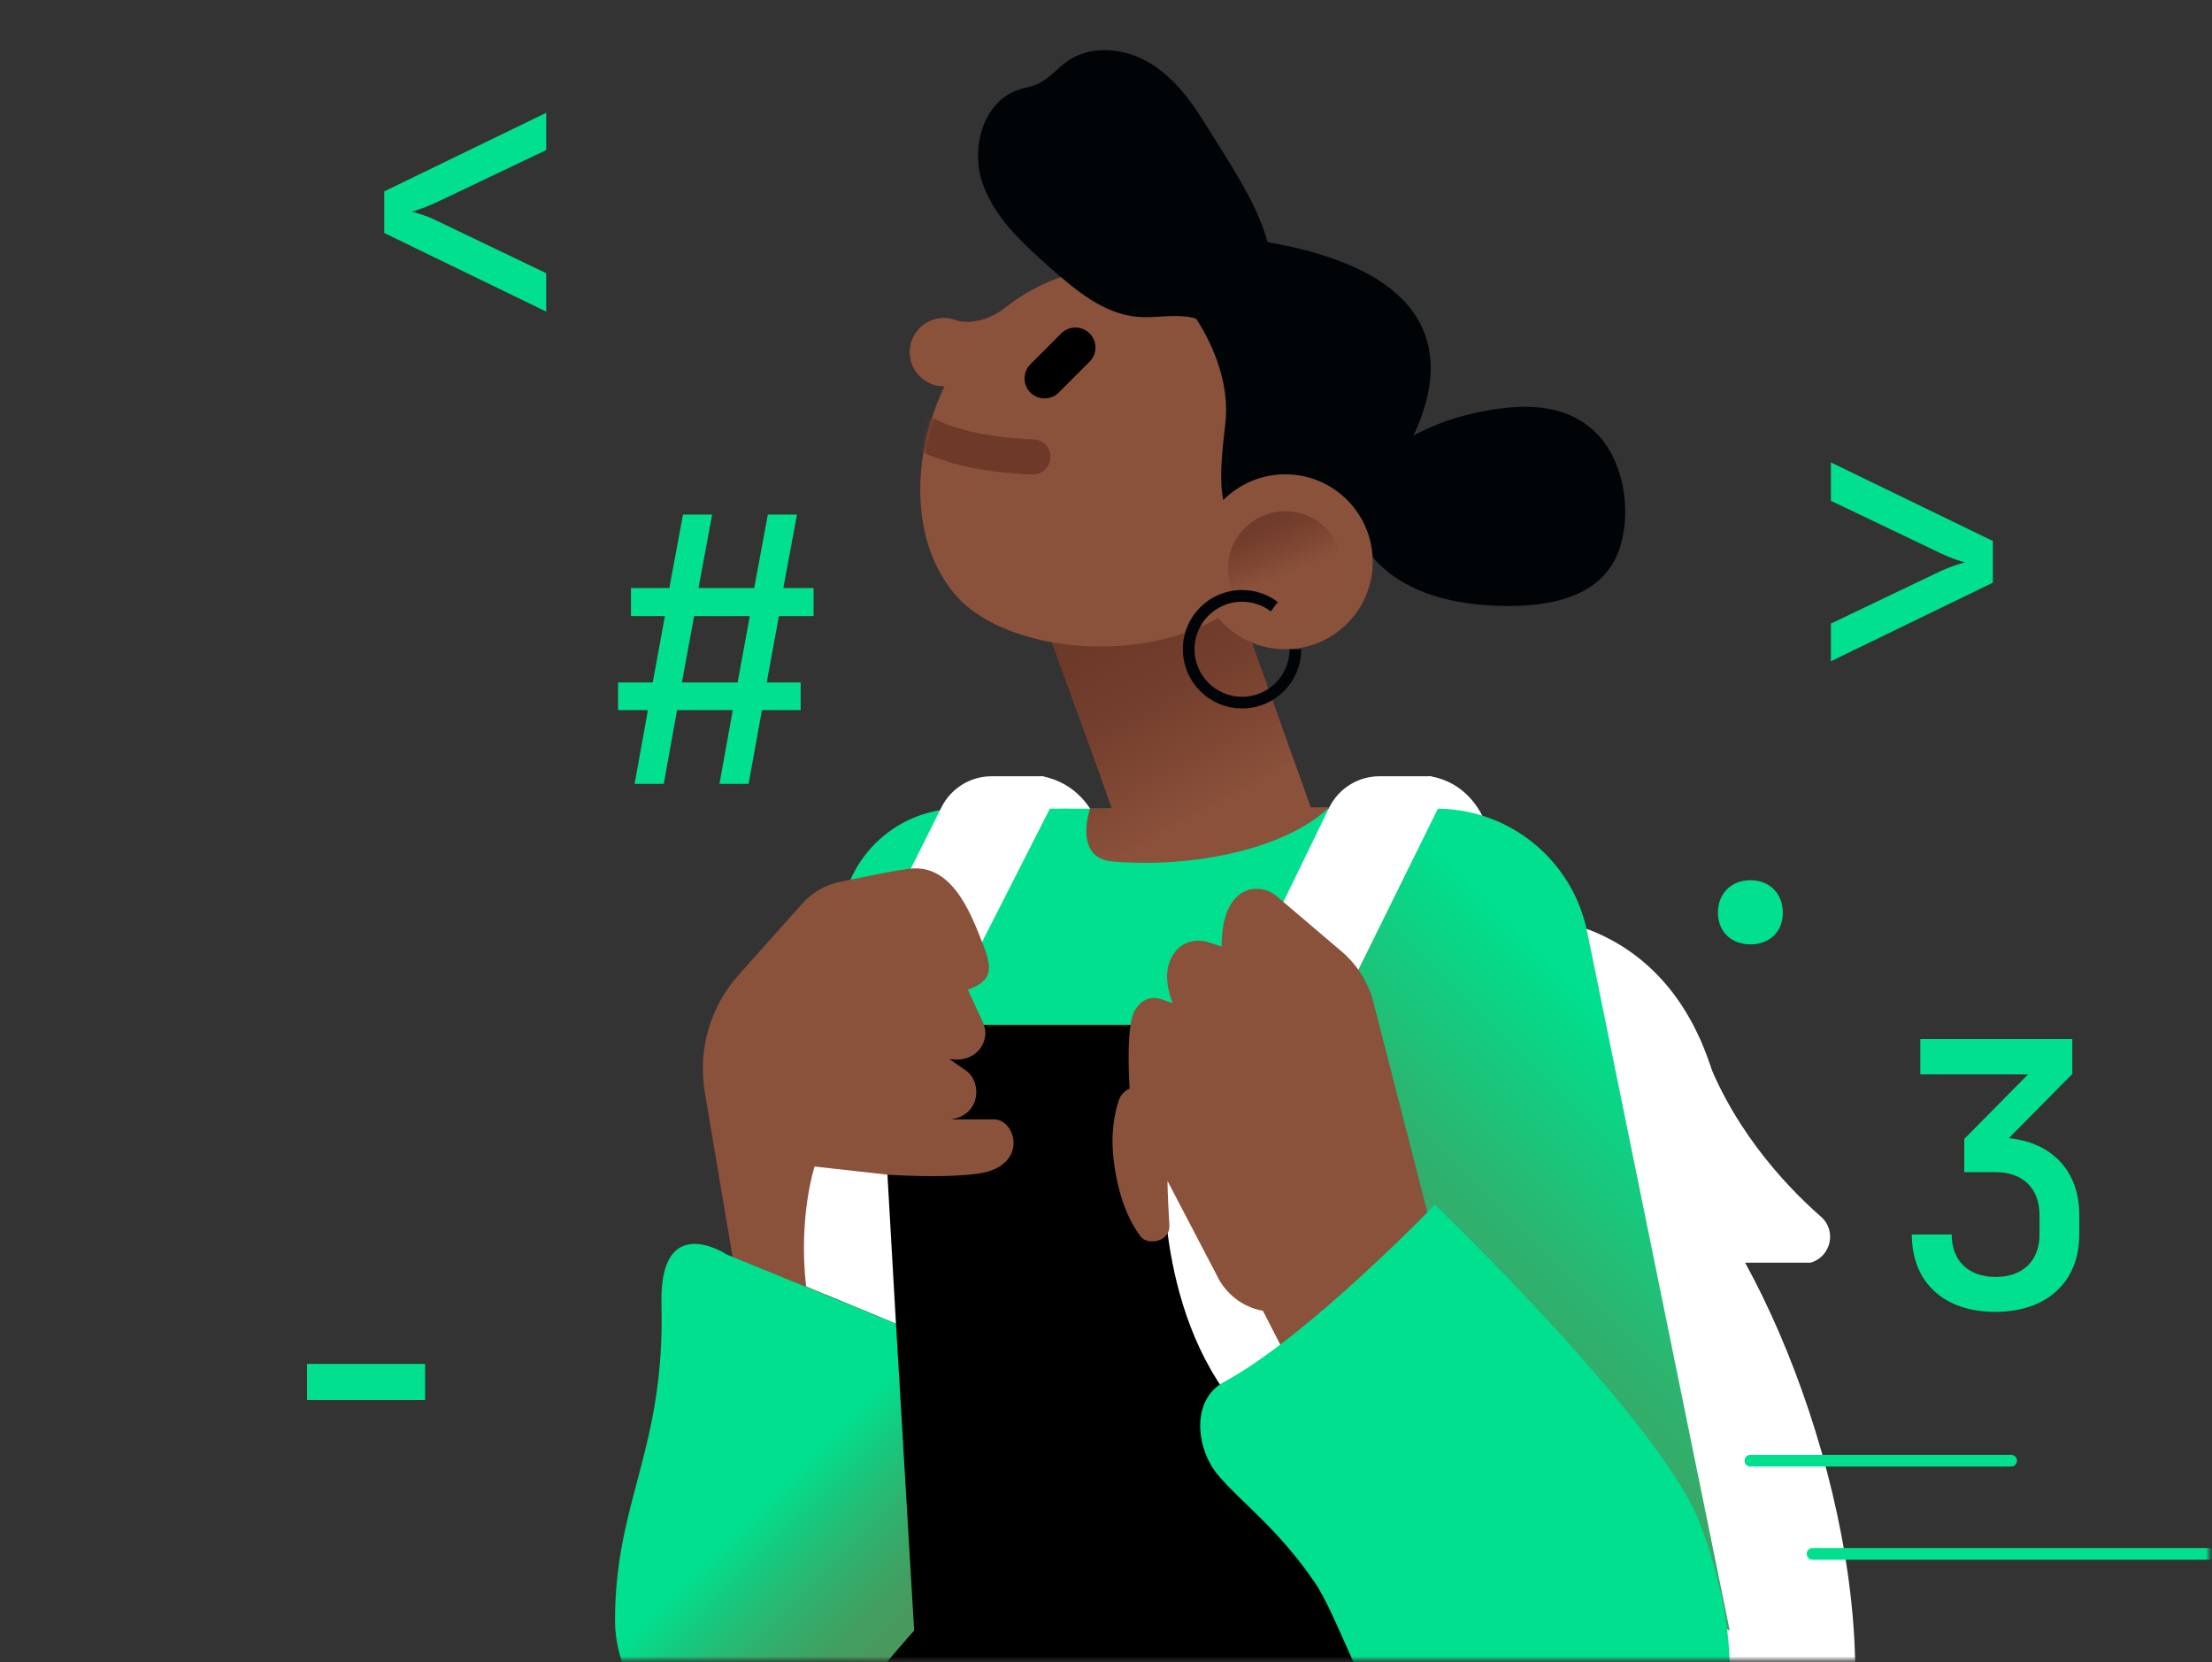 <svg fill="none" height="426" viewBox="0 0 567 426" width="567" xmlns="http://www.w3.org/2000/svg" xmlns:xlink="http://www.w3.org/1999/xlink"><rect x="0" y="0" width="567" height="426" fill="#333333" stroke="none"/><linearGradient id="a"><stop offset="0" stop-color="#6d3929"/><stop offset=".39" stop-color="#743f2d"/><stop offset=".99" stop-color="#8a503a"/><stop offset="1" stop-color="#8b513b"/></linearGradient><linearGradient id="b" gradientUnits="userSpaceOnUse" x1="290.429" x2="314.087" xlink:href="#a" y1="160.69" y2="204.896"/><linearGradient id="c" gradientUnits="userSpaceOnUse" x1="323.341" x2="329.881" xlink:href="#a" y1="130.876" y2="146.75"/><linearGradient id="d" gradientUnits="userSpaceOnUse" x1="349.023" x2="428.219" y1="357.381" y2="278.162"><stop offset="0" stop-color="#49995d"/><stop offset=".21" stop-color="#41a062"/><stop offset=".53" stop-color="#2bb570"/><stop offset=".92" stop-color="#07d888"/><stop offset="1" stop-color="#00e08e"/></linearGradient><linearGradient id="e" gradientUnits="userSpaceOnUse" x1="284.286" x2="307.944" xlink:href="#a" y1="163.972" y2="208.179"/><linearGradient id="f" gradientUnits="userSpaceOnUse" x1="252.941" x2="182.014" y1="443.953" y2="373.005"><stop offset=".34" stop-color="#49995d"/><stop offset=".43" stop-color="#419f61"/><stop offset=".58" stop-color="#2eb36f"/><stop offset=".75" stop-color="#0dd284"/><stop offset=".82" stop-color="#00e08e"/></linearGradient><mask id="g" height="426" maskUnits="userSpaceOnUse" width="567" x="0" y="0"><path d="m566.284 0h-566.284v425.427h566.284z" fill="#fff"/></mask><mask id="h" height="29" maskUnits="userSpaceOnUse" width="38" x="235" y="102"><path d="m240.953 102.102s-4.176 6.862-4.999 20.711c-.767 12.877 35.428 5.592 35.428 5.592l1.247-14.364z" fill="#fff"/></mask><g mask="url(#g)"><path d="m268.579 161.833 17.869 49.13h50.952l-21.484-60.383z" fill="url(#b)"/><path d="m258.593 78.132c-21.324 16.102-30.956 53.03-14.163 73.786 12.721 15.725 51.147 19.488 72.47 3.385 21.324-16.102 25.545-46.419 9.449-67.736-16.095-21.317-46.433-25.537-67.756-9.446z" fill="#8a513b"/><path d="m241.937 99.003c4.839 0 8.762-3.922 8.762-8.76 0-4.838-3.923-8.76-8.762-8.76-4.84 0-8.763 3.922-8.763 8.76 0 4.838 3.923 8.76 8.763 8.76z" fill="#8a513b"/><path d="m245.357 82.169s5.468 1.75 11.966-3.042l9.392 6.439-17.594 12.145-3.764-15.53z" fill="#8a513b"/><path d="m272.034 85.439-7.905 7.914c-2.002 2.001-2.002 5.249 0 7.251 2.002 2.001 5.251 2.001 7.253 0l7.905-7.914c2.002-2.001 2.002-5.249 0-7.25-2.002-2.001-5.251-2.001-7.253 0z" fill="#000"/><path d="m308.652 31.312c-3.763-6.13-8.328-12.031-14.597-15.553-6.268-3.522-14.551-4.197-20.454-.08-2.619 1.83-4.678 4.494-7.595 5.81-1.648.743-3.478.995-5.183 1.601-8.865 3.122-12.023 14.844-9.014 23.742 3.009 8.897 10.33 15.542 17.365 21.763 6.555 5.798 13.774 11.894 22.502 12.614 4.965.412 10.101-.995 14.883.435 2.002.595 3.855 1.681 5.903 2.07 11.954 2.299 14.62-13.552 12.458-21.66-2.803-10.453-10.651-21.603-16.256-30.741z" fill="#010407"/><path d="m346.243 126.05s9.781-18.058 39.387-21.489c28.427-3.294 31.905 20.242 30.795 29.94-.847 7.411-4.004 22.564-34.834 20.642-29.457-1.83-36.332-19.521-35.348-29.093z" fill="#010407"/><path d="m306.547 81.632s9.198 12.786 7.539 26.898c-1.659 14.123-2.494 25.742 6.223 25.742s31.562-6.644 31.562-6.644 47.326-52.641-26.963-65.587c-47.063-8.2-18.361 19.579-18.361 19.579z" fill="#010407"/><path d="m266.783 198.933s13.762 1.052 16.531 19.144l-3.924 2.687-15.261-6.999 2.643-14.832z" fill="#fff"/><path d="m245.929 207.235h27.512v65.37h-58.022v-34.881c0-16.834 13.671-30.489 30.498-30.489z" fill="#00e08e"/><path d="m329.45 166.385c12.383 0 22.421-10.035 22.421-22.415 0-12.379-10.038-22.415-22.421-22.415-12.384 0-22.422 10.036-22.422 22.415 0 12.38 10.038 22.415 22.422 22.415z" fill="#8a513b"/><path d="m329.45 160.381c8.106 0 14.677-6.569 14.677-14.673 0-8.103-6.571-14.672-14.677-14.672s-14.677 6.569-14.677 14.672c0 8.104 6.571 14.673 14.677 14.673z" fill="url(#c)"/><path d="m273.441 207.235h68.627l-4.119 101.485-98.163-9.961v-57.867c0-18.584 15.066-33.645 33.655-33.645z" fill="#00e08e"/><path d="m243.55 262.644h52.462l5.399 224.446-70.102-17.749-11.92-163.114z" fill="#000"/><path d="m356.71 455.023s13.076 34.72 17.434 46.557c0 0 62.735 18.103 89.058-22.278 24.675-37.842 8.751-110.851-15.879-155.704h16.771c5.228-1.498 6.784-8.176 2.7-11.756-9.438-8.28-23.943-23.776-30.967-45.436 0 0-18.086 1.532-25.556-13.094z" fill="#fff"/><path d="m389.405 234.979s51.695-3.271 53.983 68.755c2.128 66.924-53.983-68.755-53.983-68.755z" fill="#fff"/><path d="m366.205 198.933s14.528.732 16.759 20.859l-4.152.984-15.261-6.999 2.643-14.833z" fill="#fff"/><path d="m344.355 207.235h23.829c18.75 0 34.914 13.198 38.655 31.564l36.538 179.08-89.938-41.091z" fill="url(#d)"/><g mask="url(#h)"><path d="m233.517 108.77s7.527 7.479 31.242 8.314" stroke="#6d3929" stroke-linecap="round" stroke-miterlimit="10" stroke-width="9"/></g><path d="m279.413 207.235s-4.416 12.66 5.742 13.541c20.168 1.761 44.283-3.042 55.574-13.895l-4.793.023-3.535-9.984-50.334 2.001 2.917 8.269-5.571.034z" fill="url(#e)"/><path d="m369.751 204.857-47.6 96.384-22.422-9.961 41.023-84.399c2.437-4.872 7.413-7.948 12.858-7.948h12.515c3.043 0 5.011 3.213 3.638 5.924z" fill="#fff"/><path d="m270.33 204.857-32.477 63.802-22.422-9.961 25.899-51.817c2.437-4.872 7.413-7.948 12.858-7.948h12.515c3.043 0 5.011 3.213 3.638 5.924z" fill="#fff"/><path d="m332.058 166.385c0 7.56-6.12 13.678-13.682 13.678-7.561 0-13.682-6.118-13.682-13.678 0-7.559 6.121-13.677 13.682-13.677 3.112 0 5.972 1.04 8.271 2.779" stroke="#010407" stroke-miterlimit="10" stroke-width="3"/><path d="m288.324 303.734-59.806-7.468-9.129 51.051v93.388l134.93-5.809-44.66-126.176z" fill="#000"/><path d="m298.414 298.965s-2.425 43.057 24.035 67.348l18.646-19.339z" fill="#fff"/><path d="m368.447 320.671-16.393-63.791c-1.304-5.078-4.152-9.63-8.156-13.038l-16.679-14.181c-2.826-2.401-7.058-2.573-9.861-.137-2.288 1.99-4.21 5.821-4.21 13.06l-3.477-1.12c-2.918-.938-6.212-.172-8.191 2.161-2.094 2.47-3.524 6.656-.881 13.483l-2.677-.949c-2.826-1.006-5.354-.149-7.173 3.054-2.253 3.968-1.201 19.761-1.201 19.761-1.292.584-2.345 1.693-2.825 3.157 0 0-1.636 4.7-1.556 10.647.08 5.421 1.556 16.765 7.264 24.176 1.647 2.15 7.585 1.498 7.31-3.054-.561-9.492-.458-11.218-.458-11.218l12.767 24.427s3.077 7.262 11.668 8.806l9.369 18.264 35.36-33.497z" fill="#8a513b"/><path d="m377.976 468.209s31.974 83.015 83.658 165.791h-143.864c-38.312-59.743-51.536-148.854-25.534-153.886 1.957-.377-2.287-55.122-2.287-55.122h80.237z" fill="#000"/><path d="m367.818 308.72s-32.729 33.989-54.075 45.448c-8.408 4.517-7.287 16.811-1.682 23.661 5.606 6.85 15.57 13.849 25.042 27.859 9.472 14.009 20.465 60.76 52.931 66.707 44.546 8.166 65.846-28.087 45.77-81.837-9.598-25.709-67.986-81.838-67.986-81.838z" fill="#00e08e"/><path d="m188.365 325.577-7.711-45.711c-1.818-10.795 1.362-21.82 8.649-29.985l16.313-18.275c2.631-2.951 6.154-4.941 10.021-5.696 6.143-1.189 15.226-3.179 18.44-3.35 10.777-.561 15.375 13.117 18.098 20.013 2.711 6.896 1.132 9.046-4.073 11.082l3.959 8.623c1.864 3.979-1.27 10.338-8.706 9.126l4.301 2.996c4.153 2.962 3.65 11.448-3.901 12.465h10.857c5.834-.251 9.334 12.123-4.016 13.93-13.338 1.807-37.625-.904-37.625-.904l-1.521 34.366-23.085-8.657z" fill="#8a513b"/><path d="m229.662 339.221-43.299-17.681s-17.411-11.585-16.805 12.694c.938 37.351-11.966 50.434-11.909 81.243.023 10.213 5.549 21.9 14.094 28.328 12.607 9.503 31.402 11.161 41.103 9.263 13.189-2.585 15.969-23.376 21.483-35.212l-4.667-78.658z" fill="url(#f)"/><path d="m227.477 301.046 2.185 38.174-23.04-9.549c-2.024-18 2.185-30.717 2.185-30.717l18.67 2.081z" fill="#fff"/><path d="m234.329 417.878s-86.357 93.915-110.438 216.133h125.493c15.615-66.913 31.287-106.013 46.628-140.688 13.476-30.466 13.636-68.88 13.636-68.88z" fill="#000"/><g fill="#00e08e"><path d="m440.357 233.893c0-4.917 3.409-8.314 8.316-8.314 4.908 0 8.317 3.408 8.317 8.314s-3.409 8.131-8.317 8.131c-4.907 0-8.316-3.305-8.316-8.131z"/><path d="m98.495 59.727v-10.681l41.514-20.139v9.549l-28.37 13.518c-2.459 1.132-5.01 1.99-6.143 2.264 1.224.286 3.878 1.041 6.143 2.173l28.37 13.609v9.835l-41.514-20.139z"/><path d="m469.31 159.81 28.268-13.518c2.459-1.132 5.01-1.887 6.143-2.173-1.224-.286-3.787-1.132-6.143-2.264l-28.268-13.518v-9.835l41.515 20.139v10.682l-41.515 20.139v-9.641z"/><path d="m78.705 349.536h30.257v9.263h-30.257z"/><path d="m490.062 316.371h10.215c0 6.713 4.256 10.876 11.257 10.876s11.257-4.163 11.257-10.876v-4.918c0-6.896-4.256-11.059-11.257-11.059h-8.042v-8.508l16.359-16.548h-27.616v-9.081h38.952v8.978l-16.267 16.445c11.154 1.132 18.063 8.509 18.063 19.659v5.009c0 12.191-8.316 19.853-21.563 19.853s-21.37-7.662-21.37-19.853z"/><path d="m166.092 181.984h-7.665v-7.09h8.889l3.123-17.017h-8.706v-7.182h9.838l3.501-18.813h7.47l-3.501 18.813h14.277l3.501-18.813h7.47l-3.501 18.813h7.756v7.182h-8.888l-3.123 17.017h8.694v7.09h-9.93l-3.409 18.904h-7.47l3.409-18.904h-14.277l-3.409 18.904h-7.47l3.409-18.904zm22.982-7.09 3.123-17.017h-14.277l-3.123 17.017z"/></g><path d="m448.673 374.341h66.842" stroke="#00e08e" stroke-linecap="round" stroke-miterlimit="10" stroke-width="3"/><path d="m464.609 398.22h101.675" stroke="#00e08e" stroke-linecap="round" stroke-miterlimit="10" stroke-width="3"/></g></svg>